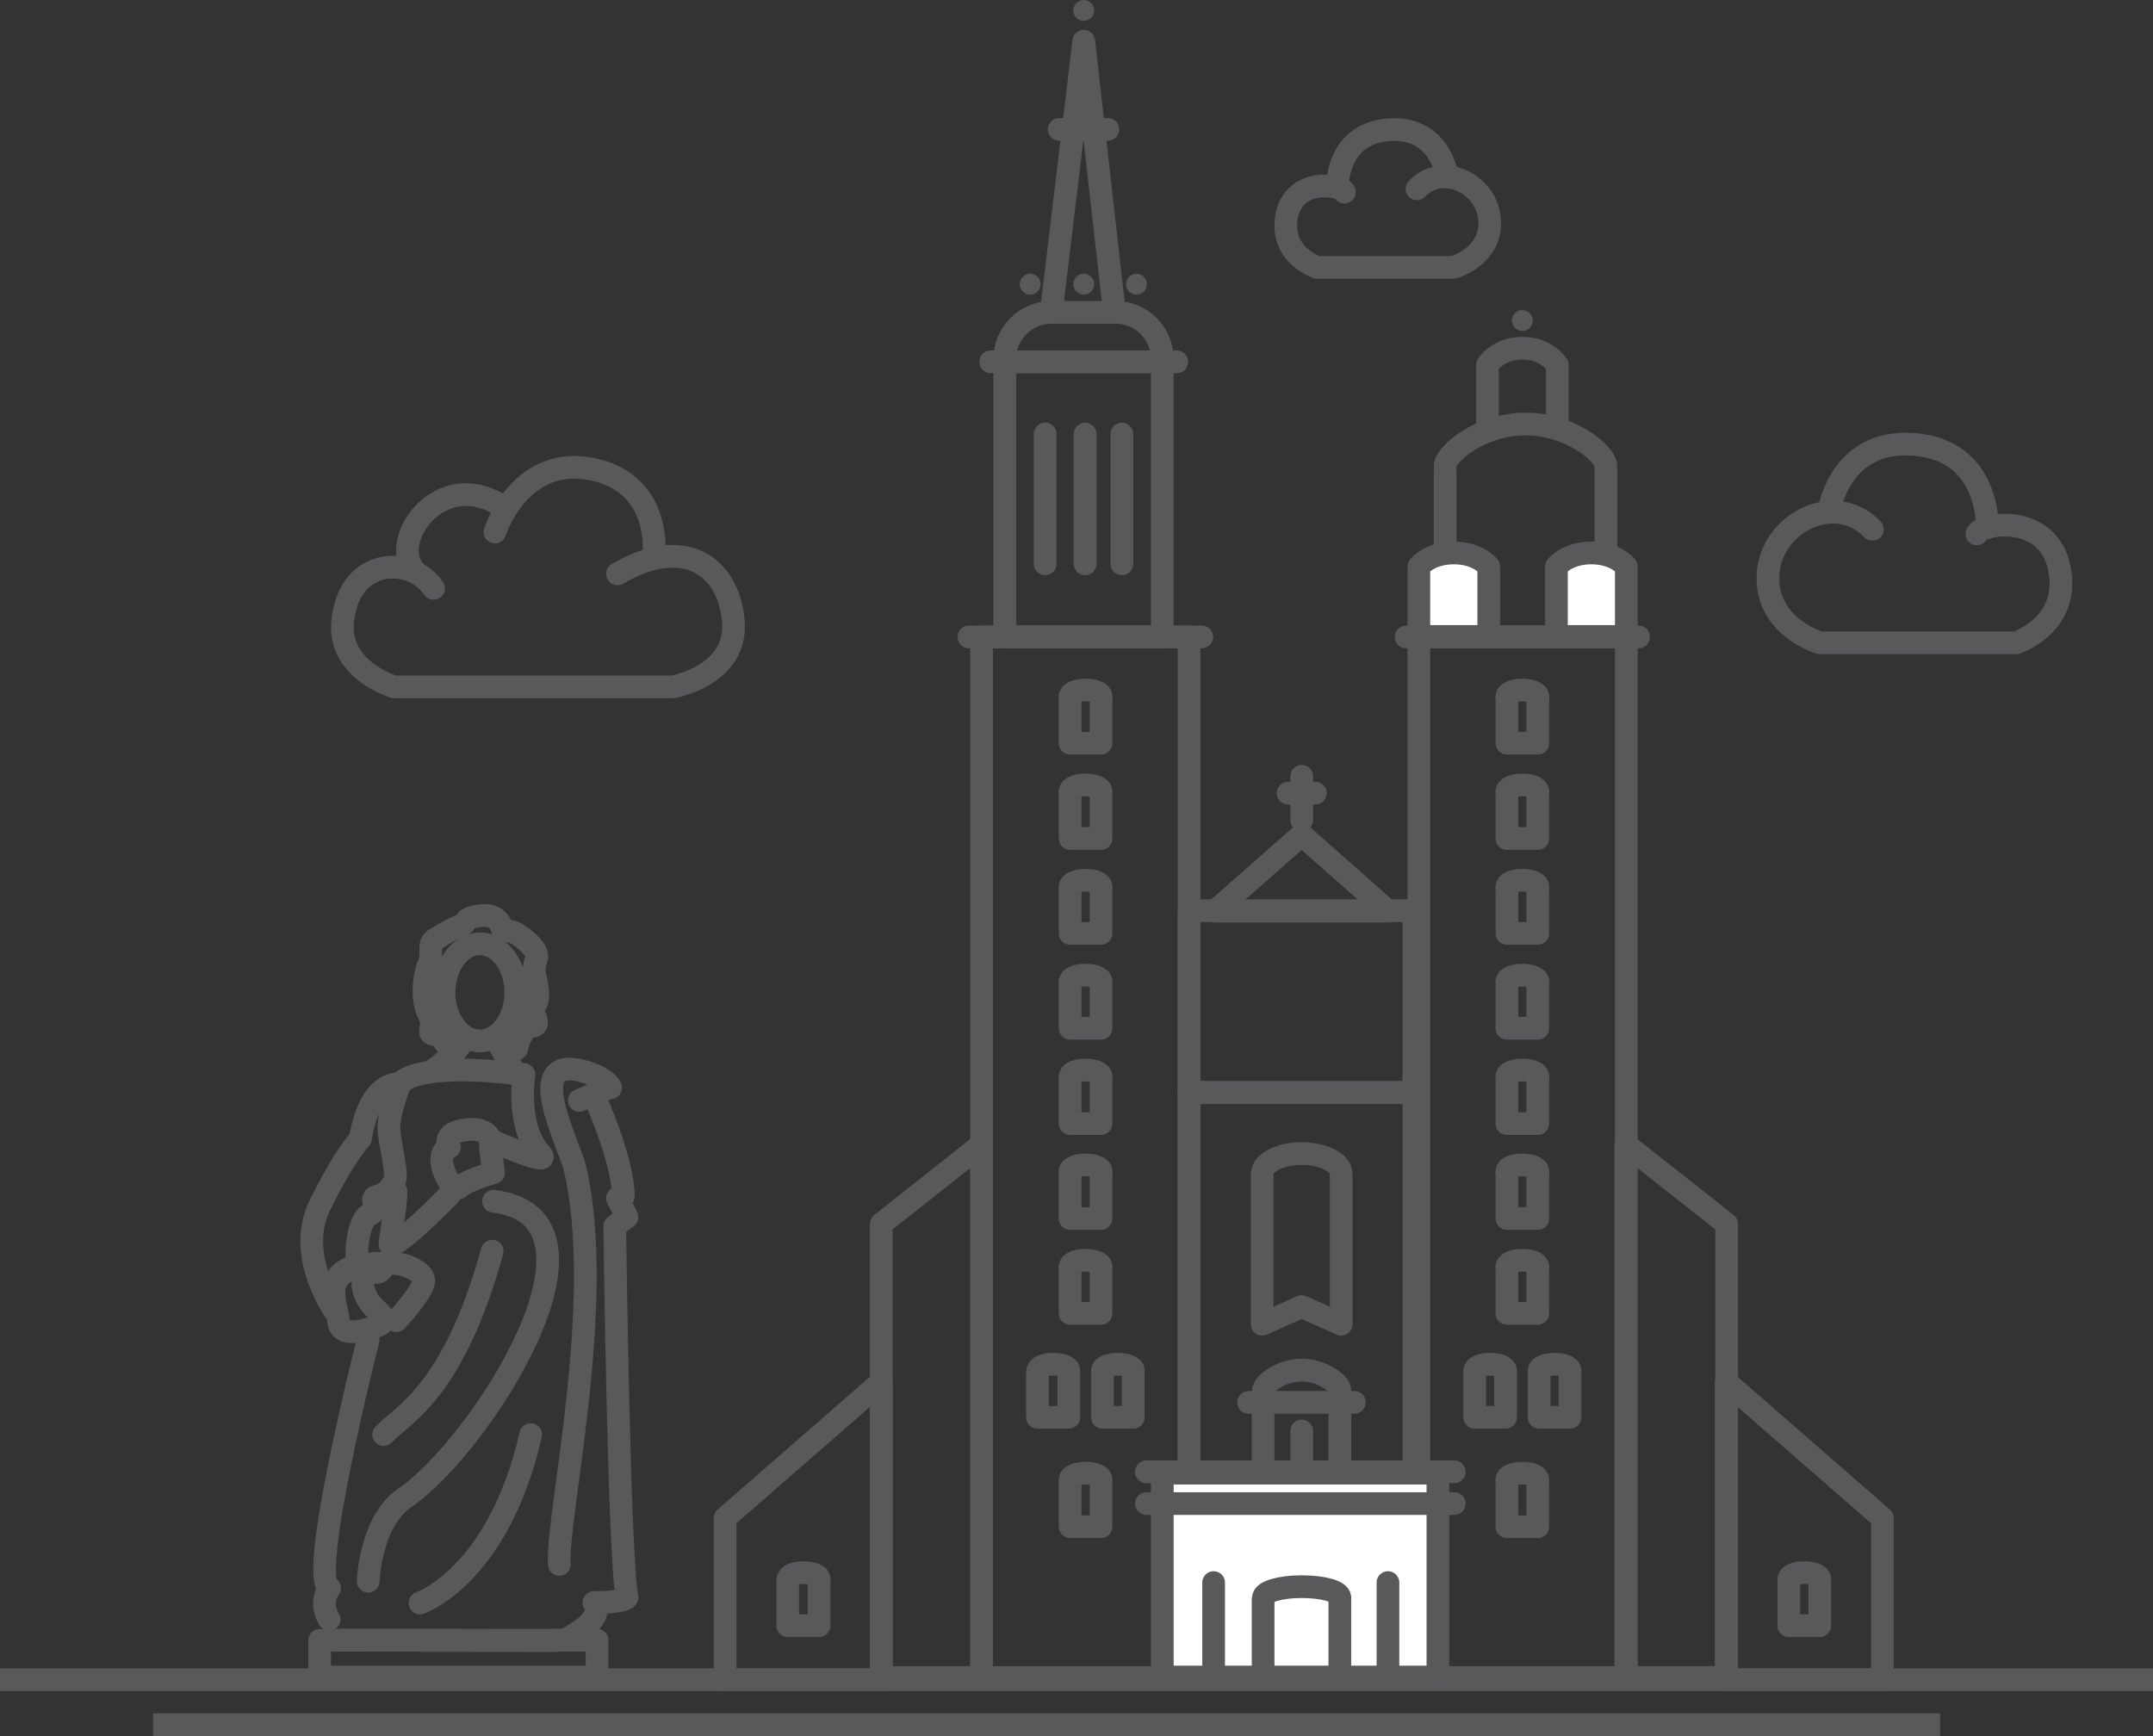 <?xml version="1.0" encoding="utf-8"?>
<!-- Generator: Adobe Illustrator 19.1.0, SVG Export Plug-In . SVG Version: 6.00 Build 0)  -->
<svg version="1.1" xmlns="http://www.w3.org/2000/svg" xmlns:xlink="http://www.w3.org/1999/xlink" x="0px" y="0px"
	 viewBox="0 0 474.2 382.4" style="enable-background:new 0 0 474.2 382.4;" xml:space="preserve">
<rect x="0" y="0" width="474.2" height="382.4" fill="#333333" stroke="none"/>
<style type="text/css">
	.st0{fill:#EDEDED;}
	.st1{fill:#59595A;}
	.st2{fill:none;stroke:#59595B;stroke-width:5;stroke-linejoin:round;stroke-miterlimit:10;}
	.st3{fill:none;stroke:#59595B;stroke-width:4.146;stroke-linejoin:round;stroke-miterlimit:10;}
	.st4{fill:#F6F5F5;}
	.st5{fill:#59595B;}
	.st6{fill:none;stroke:#59595B;stroke-width:4.087;stroke-linecap:round;stroke-linejoin:round;stroke-miterlimit:10;}
	.st7{fill:none;stroke:#59595B;stroke-width:5;stroke-linecap:round;stroke-linejoin:round;stroke-miterlimit:10;}
	.st8{fill:#EFEFEF;stroke:#59595B;stroke-width:5;stroke-linecap:round;stroke-linejoin:round;stroke-miterlimit:10;}
	.st9{fill:#EDECED;}
	.st10{fill:none;stroke:#5A5B5B;stroke-width:5;stroke-miterlimit:10;}
	.st11{fill:none;stroke:#5A5B5C;stroke-width:5;stroke-linecap:round;stroke-linejoin:round;stroke-miterlimit:10;}
	.st12{fill:#EDECED;stroke:#5A5B5C;stroke-width:5;stroke-linecap:round;stroke-linejoin:round;stroke-miterlimit:10;}
	.st13{fill:#5A5B5C;stroke:#5A5B5C;stroke-width:5;stroke-linecap:round;stroke-linejoin:round;stroke-miterlimit:10;}
	.st14{fill:none;stroke:#5A5B5B;stroke-width:5;stroke-linecap:round;stroke-linejoin:round;stroke-miterlimit:10;}
	.st15{fill:#F0EFEF;stroke:#5A5B5B;stroke-width:5;stroke-linecap:round;stroke-linejoin:round;stroke-miterlimit:10;}
	.st16{fill:#E8E8E8;stroke:#5A5B5C;stroke-width:5;stroke-linecap:round;stroke-linejoin:round;stroke-miterlimit:10;}
	.st17{fill:#FFFFFF;stroke:#5A5B5B;stroke-width:5;stroke-linecap:round;stroke-linejoin:round;stroke-miterlimit:10;}
	.st18{fill:#EFEFEF;stroke:#59595A;stroke-width:5;stroke-linecap:round;stroke-linejoin:round;stroke-miterlimit:10;}
	.st19{fill:none;stroke:#59595A;stroke-width:5;stroke-miterlimit:10;}
	.st20{fill:none;stroke:#59595A;stroke-width:5;stroke-linecap:round;stroke-miterlimit:10;}
	.st21{fill:none;stroke:#59595A;stroke-width:5;stroke-linejoin:round;stroke-miterlimit:10;}
	.st22{fill:none;stroke:#59595A;stroke-width:4.539;stroke-miterlimit:10;}
	.st23{fill:none;stroke:#59595A;stroke-width:4.135;stroke-miterlimit:10;}
	.st24{fill:none;stroke:#59595A;stroke-width:3.98;stroke-miterlimit:10;}
	.st25{fill:none;stroke:#58595B;stroke-width:5;stroke-miterlimit:10;}
	.st26{fill:none;stroke:#58595B;stroke-width:5;stroke-linejoin:round;stroke-miterlimit:10;}
	.st27{fill:none;stroke:#58595B;stroke-width:5;stroke-linecap:round;stroke-linejoin:round;stroke-miterlimit:10;}
	.st28{fill:none;stroke:#59595B;stroke-width:4.205;stroke-linecap:round;stroke-linejoin:round;stroke-miterlimit:10;}
	.st29{fill:none;stroke:#59595B;stroke-width:5;stroke-miterlimit:10;}
	.st30{fill:#EDECEC;stroke:#59595B;stroke-width:5;stroke-linecap:round;stroke-linejoin:round;stroke-miterlimit:10;}
	.st31{fill:#EDEDED;stroke:#59595A;stroke-width:5;stroke-miterlimit:10;}
	.st32{fill:#EDEDED;stroke:#59595B;stroke-width:5;stroke-linecap:round;stroke-linejoin:round;stroke-miterlimit:10;}
	.st33{fill:none;stroke:#59595A;stroke-width:5;stroke-linecap:round;stroke-linejoin:round;stroke-miterlimit:10;}
	.st34{fill:#58595B;}
	.st35{fill:#59595A;stroke:#EDEDED;stroke-width:3;stroke-miterlimit:10;}
	.st36{fill:#59595A;stroke:#EDEDED;stroke-miterlimit:10;}
	.st37{fill:#EFEFEF;stroke:#59595A;stroke-width:5;stroke-linecap:round;stroke-miterlimit:10;}
	.st38{fill:#EDEDED;stroke:#59595A;stroke-width:5;stroke-linecap:round;stroke-linejoin:round;stroke-miterlimit:10;}
	.st39{fill-rule:evenodd;clip-rule:evenodd;fill:#59595B;}
	
		.st40{fill-rule:evenodd;clip-rule:evenodd;fill:none;stroke:#59595B;stroke-width:5;stroke-linecap:round;stroke-linejoin:round;stroke-miterlimit:10;}
	.st41{fill:none;stroke:#5A5B5C;stroke-width:4.146;stroke-linejoin:round;stroke-miterlimit:10;}
	.st42{fill:none;stroke:#5A5B5B;stroke-width:4.539;stroke-miterlimit:10;}
	.st43{fill:none;stroke:#5A5B5B;stroke-width:4.135;stroke-miterlimit:10;}
	.st44{fill:none;stroke:#5A5B5B;stroke-width:3.98;stroke-miterlimit:10;}
	.st45{fill:none;stroke:#5A5B5C;stroke-width:4;stroke-linecap:round;stroke-linejoin:round;stroke-miterlimit:10;}
	.st46{fill:none;stroke:#595A5C;stroke-width:5;stroke-linecap:round;stroke-linejoin:round;stroke-miterlimit:10;}
	.st47{fill:#5A5B5C;}
	.st48{fill:none;stroke:#595A5C;stroke-width:5;stroke-linejoin:round;stroke-miterlimit:10;}
	.st49{fill:none;stroke:#5A5B5B;stroke-width:5;stroke-linecap:round;stroke-miterlimit:10;}
	.st50{fill:#5A5B5B;}
	.st51{fill:#5A5B5C;stroke:#5A5B5C;stroke-miterlimit:10;}
	.st52{fill:#595A5C;}
	.st53{fill:#EDECED;stroke:#5A5B5B;stroke-width:5;stroke-miterlimit:10;}
	.st54{fill:#FFFFFF;stroke:#5A5B5B;stroke-width:5;stroke-miterlimit:10;}
	.st55{fill:#FFFFFF;stroke:#5A5B5C;stroke-width:5;stroke-linecap:round;stroke-linejoin:round;stroke-miterlimit:10;}
	.st56{fill:#FFFFFF;stroke:#59595B;stroke-width:5;stroke-linecap:round;stroke-linejoin:round;stroke-miterlimit:10;}
	.st57{fill:#FFFFFF;stroke:#59595A;stroke-width:5;stroke-linecap:round;stroke-linejoin:round;stroke-miterlimit:10;}
	.st58{fill:#FFFFFF;stroke:#59595A;stroke-width:5;stroke-miterlimit:10;}
	.st59{fill:none;stroke:#59595B;stroke-width:3.857;stroke-linejoin:round;stroke-miterlimit:10;}
	.st60{fill:#EDEDED;stroke:#59595B;stroke-width:5;stroke-miterlimit:10;}
	.st61{fill:none;stroke:#59595B;stroke-width:5;stroke-linecap:round;stroke-miterlimit:10;}
	.st62{fill:#59595B;stroke:#59595A;stroke-width:5;stroke-linecap:round;stroke-linejoin:round;stroke-miterlimit:10;}
	.st63{fill:#FFFFFF;stroke:#59595B;stroke-width:5;stroke-miterlimit:10;}
	.st64{fill:#EAEAEA;stroke:#59595A;stroke-width:5;stroke-linecap:round;stroke-linejoin:round;stroke-miterlimit:10;}
	.st65{fill:#EAEAEA;stroke:#59595A;stroke-width:5;stroke-linecap:round;stroke-miterlimit:10;}
</style>
<g id="Background">
</g>
<g id="_x23_Tower_x5F_Bridge">
</g>
<g id="_x23_Washington_x5F_Mountain">
</g>
<g id="_x23_London_x5F_Eye">
</g>
<g id="_x23_Eiffel_x5F_Tower">
	<g id="New_Symbol">
	</g>
</g>
<g id="_x23_Forbidden_x5F_City">
</g>
<g id="_x23_Sydney_x5F_Opera_x5F_House">
</g>
<g id="_x23_Space_x5F_Needle">
</g>
<g id="_x23_Pyramid">
</g>
<g id="_x23_The_x5F_Pantheon">
</g>
<g id="_x23_Emirates_x5F_Towers">
</g>
<g id="_x23_China_x5F_wall">
	<g id="_x23_Empire_x5F_State_x5F_Building">
	</g>
	<g>
		<g>
			<line class="st19" x1="474.2" y1="370" x2="0" y2="370"/>
			<line class="st19" x1="427.3" y1="379.9" x2="33.7" y2="379.9"/>
		</g>
		<g>
			<ellipse class="st33" cx="105.7" cy="218.6" rx="7.9" ry="10.7"/>
			<path class="st33" d="M113.8,231c0,0,0.8-4.6,3.4-4.9c2.5-0.3-0.7-3.4,0.4-4.4c1.1-1,1.1-3.2,0.2-6.9c-0.9-3.7,2.4-3.6-1.6-7.3
				c-4-3.7-5.1-1.9-5.4-2.4c-0.3-0.5-0.6-3.9-4.9-3.4c-4.3,0.5-2.8,1.7-4.4,2.2c-1.6,0.5-4,2-5.7,3c-1.7,1-0.3,3-1.4,5.6
				s-1.6,7.8,0,10.8c1.6,3-0.8,4.4,1.4,4.6c2.2,0.2,1.7,1.9,2.7,2.2"/>
			<path class="st33" d="M101.6,229.3c0,2.1-6.3,6.5-6.3,6.5"/>
			<path class="st33" d="M113.6,236.6c0,0-0.8-0.9-4-7.3"/>
			<path class="st33" d="M88.1,238.7c0,0-2.8,6.8-2.4,10.6s1.9,9.2,1.2,10.8c-0.8,1.5-1.7,2.9-3.9,3.4c-2.1,0.5,1.3,2.9-1.6,4
				c-2.8,1.1-3.4,10.8-2.3,11.2s-8-0.6-5.2,10.3c0,0-8.9-12.3-3.5-23.4c5.4-11.1,9-14.8,9-14.8S80.8,238.7,88.1,238.7z"/>
			<path class="st33" d="M83.3,292c0,0-8.2,3.5-8.7-0.8s-3.8-10,4.4-12.2s4.9,1.1,4.4,1.2c-0.6,0.2-3.1,0-3.4,1.4
				c-0.3,1.4,0,4.4,3,7S83.3,292,83.3,292z"/>
			<path class="st33" d="M87.4,278.4c0.9-0.1,5.4,1.2,5.9,3.4c0.5,2.2-6,9.1-6,9.1"/>
			<path class="st33" d="M88.1,238.7c0,0,3-5.1,27.3-2c0,0-1.8,11.5,3.6,17.4c3.1,3.3-10.1-2.6-10.1-2.6"/>
			<path class="st33" d="M87.1,262.3c0.6-0.3-1.2,11.3-1.2,11.3"/>
			<path class="st33" d="M108,252.8l0.7,5.5c0,0-6.2,1.8-7.6,3.3s-6.4-7.3-2.1-8.9c0,0-2.2-3.2,4-3.9
				C109.1,248.3,108,252.8,108,252.8z"/>
			<path class="st33" d="M123.2,344.6c-0.8-9.9,10.3-57.3,3.5-87c-1.2-5.4-11.7-24.8,1.1-21.8c5.8,1.4,6.7,3.8,6.7,3.8"/>
			<path class="st33" d="M85.9,274.1c1.4,1.1,13.1-10.9,13.1-10.9"/>
			<path class="st33" d="M108.4,275.6c-8.6,31.2-19.7,35.9-23.9,40.4"/>
			<path class="st33" d="M74.9,361.3l46.1,0.1l3.2-0.1c9.9-4.9,6.6-8.3,6.6-8.3c7,0,7.3-1.1,7.3-1.1c-1.8-9.4-2.7-81.8-2.7-81.8
				l2.7-2l-2.1-4.2l1.3-0.4c-0.1-8.3-6.5-22.2-6.5-22.2l2.7-1.5l-5.9,2.6"/>
			<path class="st33" d="M81.1,295.1c0,0-13.5,53-8.5,54.7c0,0-2.5,3.1-0.1,6.9"/>
			<path class="st33" d="M108.7,264.6c29.5,3.6-3,54.1-19.5,65.3c-7.7,5.2-8.1,18.4-8.1,18.4"/>
			<path class="st33" d="M92.5,353.1c0,0,17.2-5.8,24.4-37.1"/>
			<rect x="70.4" y="361.3" class="st33" width="61.1" height="8.1"/>
		</g>
		<g>
			<path class="st7" d="M136,126.4c14.5-8.5,24.3-2,25.5,10.2c1.2,12.2-13.3,14.7-13.3,14.7H86.8c0,0-12.6-3.7-11.3-14.7
				c1.6-14.1,15.2-14.1,20-7"/>
			<path class="st7" d="M91.3,125.8c-5.9-7,5.9-23.2,19.4-14.2"/>
			<path class="st7" d="M109,117.2c0,0,5.7-17.9,22.5-13.6c14.5,3.7,12.5,18.9,12.5,18.9"/>
		</g>
		<g>
			<path class="st7" d="M312.1,41.6c5.7-6,15.6-1,16,7s-8,10.3-8,10.3h-30c0,0-8.3-2.7-6.7-11.3s12-7,12.7-5.3"/>
			<path class="st7" d="M318.8,39c0,0-1.5-11.4-13.1-10.4c-11.6,1-11.1,12.7-11.1,12.7"/>
		</g>
		<g>
			<path class="st7" d="M412.4,116.6c-8.2-8.6-22.5-1.4-23,10.1s11.5,14.9,11.5,14.9H444c0,0,12-3.8,9.6-16.3
				c-2.4-12.5-17.3-10.1-18.2-7.7"/>
			<path class="st7" d="M402.8,112.8c0,0,2.2-16.3,18.9-14.9s16,18.3,16,18.3"/>
		</g>
		<circle class="st1" cx="250.3" cy="62.6" r="2.3"/>
		<g>
			<path class="st7" d="M295.4,258.6c0-2.5-3.9-4.5-8.7-4.5s-8.7,2-8.7,4.5"/>
			<polyline class="st7" points="295.4,259.4 295.4,291.7 286.7,287.8 278,291.7 278,259.4 			"/>
		</g>
		<line class="st33" x1="247.1" y1="95.6" x2="247.1" y2="124.2"/>
		<polygon class="st33" points="194.1,304.4 159.7,334.4 159.7,370 194.1,370 		"/>
		<polygon class="st33" points="216.2,252.1 194.1,269.6 194.1,369.5 216.2,369.5 		"/>
		<rect x="216.2" y="140.3" class="st33" width="45.7" height="229.2"/>
		<rect x="221.3" y="79.7" class="st33" width="34.7" height="60.6"/>
		<path class="st33" d="M221.3,79.1L221.3,79.1c0-5.7,4.6-10.3,10.3-10.3h14.1c5.7,0,10.3,4.6,10.3,10.3v0"/>
		<line class="st33" x1="218.2" y1="79.7" x2="259.2" y2="79.7"/>
		<circle class="st1" cx="226.9" cy="62.6" r="2.3"/>
		<circle class="st1" cx="238.7" cy="62.6" r="2.3"/>
		<circle class="st1" cx="238.7" cy="2.3" r="2.3"/>
		<polyline class="st33" points="245.4,68.3 238.7,9.1 231.6,68.3 		"/>
		<line class="st33" x1="233.3" y1="28.5" x2="244" y2="28.5"/>
		<line class="st33" x1="239" y1="95.6" x2="239" y2="124.2"/>
		<line class="st33" x1="230.2" y1="95.6" x2="230.2" y2="124.2"/>
		<line class="st33" x1="213.4" y1="140.3" x2="264.7" y2="140.3"/>
		<g>
			<path class="st7" d="M235.4,301.9c0-0.8-1.5-1.4-3.4-1.4c-1.9,0-3.4,0.6-3.4,1.4"/>
			<polyline class="st7" points="235.4,302.2 235.4,312.2 228.5,312.2 228.5,302.2 			"/>
		</g>
		<g>
			<path class="st7" d="M249.6,301.9c0-0.8-1.5-1.4-3.4-1.4s-3.4,0.6-3.4,1.4"/>
			<polyline class="st7" points="249.6,302.2 249.6,312.2 242.8,312.2 242.8,302.2 			"/>
		</g>
		<g>
			<path class="st7" d="M242.5,325.9c0-0.8-1.5-1.4-3.4-1.4s-3.4,0.6-3.4,1.4"/>
			<polyline class="st7" points="242.5,326.2 242.5,336.3 235.7,336.3 235.7,326.2 			"/>
		</g>
		<g>
			<path class="st7" d="M242.5,279c0-0.8-1.5-1.4-3.4-1.4s-3.4,0.6-3.4,1.4"/>
			<polyline class="st7" points="242.5,279.2 242.5,289.3 235.7,289.3 235.7,279.2 			"/>
		</g>
		<g>
			<path class="st7" d="M242.5,258c0-0.8-1.5-1.4-3.4-1.4s-3.4,0.6-3.4,1.4"/>
			<polyline class="st7" points="242.5,258.3 242.5,268.4 235.7,268.4 235.7,258.3 			"/>
		</g>
		<g>
			<path class="st7" d="M242.5,237.1c0-0.8-1.5-1.4-3.4-1.4s-3.4,0.6-3.4,1.4"/>
			<polyline class="st7" points="242.5,237.4 242.5,247.5 235.7,247.5 235.7,237.4 			"/>
		</g>
		<g>
			<path class="st7" d="M242.5,216.2c0-0.8-1.5-1.4-3.4-1.4s-3.4,0.6-3.4,1.4"/>
			<polyline class="st7" points="242.5,216.4 242.5,226.5 235.7,226.5 235.7,216.4 			"/>
		</g>
		<g>
			<path class="st7" d="M242.5,195.3c0-0.8-1.5-1.4-3.4-1.4s-3.4,0.6-3.4,1.4"/>
			<polyline class="st7" points="242.5,195.5 242.5,205.6 235.7,205.6 235.7,195.5 			"/>
		</g>
		<g>
			<path class="st7" d="M242.5,174.3c0-0.8-1.5-1.4-3.4-1.4s-3.4,0.6-3.4,1.4"/>
			<polyline class="st7" points="242.5,174.6 242.5,184.7 235.7,184.7 235.7,174.6 			"/>
		</g>
		<g>
			<path class="st7" d="M242.5,153.4c0-0.8-1.5-1.4-3.4-1.4s-3.4,0.6-3.4,1.4"/>
			<polyline class="st7" points="242.5,153.7 242.5,163.7 235.7,163.7 235.7,153.7 			"/>
		</g>
		<g>
			<path class="st7" d="M180.4,347.8c0-0.8-1.5-1.4-3.4-1.4s-3.4,0.6-3.4,1.4"/>
			<polyline class="st7" points="180.4,348 180.4,358.1 173.5,358.1 173.5,348 			"/>
		</g>
		<polygon class="st33" points="380.2,304.4 414.6,334.4 414.6,370 380.2,370 		"/>
		<polygon class="st33" points="358.1,252.1 380.3,269.6 380.3,369.5 358.1,369.5 		"/>
		<rect x="312.5" y="140.3" class="st33" width="45.7" height="229.2"/>
		<circle class="st1" cx="335.3" cy="70.6" r="2.3"/>
		<line class="st33" x1="360.9" y1="140.3" x2="309.7" y2="140.3"/>
		<g>
			<path class="st7" d="M339,301.9c0-0.8,1.5-1.4,3.4-1.4s3.4,0.6,3.4,1.4"/>
			<polyline class="st7" points="339,302.2 339,312.2 345.8,312.2 345.8,302.2 			"/>
		</g>
		<g>
			<path class="st7" d="M324.8,301.9c0-0.8,1.5-1.4,3.4-1.4s3.4,0.6,3.4,1.4"/>
			<polyline class="st7" points="324.8,302.2 324.8,312.2 331.6,312.2 331.6,302.2 			"/>
		</g>
		<g>
			<path class="st7" d="M331.9,325.9c0-0.8,1.5-1.4,3.4-1.4s3.4,0.6,3.4,1.4"/>
			<polyline class="st7" points="331.9,326.2 331.9,336.3 338.7,336.3 338.7,326.2 			"/>
		</g>
		<g>
			<path class="st7" d="M331.9,279c0-0.8,1.5-1.4,3.4-1.4s3.4,0.6,3.4,1.4"/>
			<polyline class="st7" points="331.9,279.2 331.9,289.3 338.7,289.3 338.7,279.2 			"/>
		</g>
		<g>
			<path class="st7" d="M331.9,258c0-0.8,1.5-1.4,3.4-1.4s3.4,0.6,3.4,1.4"/>
			<polyline class="st7" points="331.9,258.3 331.9,268.4 338.7,268.4 338.7,258.3 			"/>
		</g>
		<g>
			<path class="st7" d="M331.9,237.1c0-0.8,1.5-1.4,3.4-1.4s3.4,0.6,3.4,1.4"/>
			<polyline class="st7" points="331.9,237.4 331.9,247.5 338.7,247.5 338.7,237.4 			"/>
		</g>
		<g>
			<path class="st7" d="M331.9,216.2c0-0.8,1.5-1.4,3.4-1.4s3.4,0.6,3.4,1.4"/>
			<polyline class="st7" points="331.9,216.4 331.9,226.5 338.7,226.5 338.7,216.4 			"/>
		</g>
		<g>
			<path class="st7" d="M331.9,195.3c0-0.8,1.5-1.4,3.4-1.4s3.4,0.6,3.4,1.4"/>
			<polyline class="st7" points="331.9,195.5 331.9,205.6 338.7,205.6 338.7,195.5 			"/>
		</g>
		<g>
			<path class="st7" d="M331.9,174.3c0-0.8,1.5-1.4,3.4-1.4s3.4,0.6,3.4,1.4"/>
			<polyline class="st7" points="331.9,174.6 331.9,184.7 338.7,184.7 338.7,174.6 			"/>
		</g>
		<g>
			<path class="st7" d="M331.9,153.4c0-0.8,1.5-1.4,3.4-1.4s3.4,0.6,3.4,1.4"/>
			<polyline class="st7" points="331.9,153.7 331.9,163.7 338.7,163.7 338.7,153.7 			"/>
		</g>
		<g>
			<path class="st7" d="M394,347.8c0-0.8,1.5-1.4,3.4-1.4c1.9,0,3.4,0.6,3.4,1.4"/>
			<polyline class="st7" points="394,348 394,358.1 400.8,358.1 400.8,348 			"/>
		</g>
		<rect x="261.9" y="240.6" class="st7" width="49.5" height="128.8"/>
		<rect x="261.9" y="200.6" class="st7" width="49.5" height="40.1"/>
		<polygon class="st7" points="305.7,200.7 267.6,200.7 286.7,183.9 		"/>
		<rect x="256" y="324.5" class="st56" width="60.7" height="44.9"/>
		<line class="st7" x1="252.5" y1="331.2" x2="320.3" y2="331.2"/>
		<line class="st7" x1="252.5" y1="324.2" x2="320.3" y2="324.2"/>
		<g>
			<path class="st7" d="M295.1,351.9c0-1.4-3.8-2.4-8.4-2.4c-4.7,0-8.4,1.1-8.4,2.4"/>
			<polyline class="st7" points="295.1,352.3 295.1,369.8 278.2,369.8 278.2,352.3 			"/>
		</g>
		<g>
			<path class="st7" d="M295.1,306.2c0-1.4-3.8-4.4-8.4-4.4c-4.7,0-8.4,3.1-8.4,4.4"/>
			<polyline class="st7" points="295.1,306.7 295.1,324.2 278.2,324.2 278.2,306.7 			"/>
		</g>
		<g>
			<path class="st7" d="M353.7,102.7c0-2.8-7.9-9.3-17.7-9.3c-9.8,0-17.7,6.5-17.7,9.3"/>
			<polyline class="st7" points="353.7,103.6 353.7,140.3 318.3,140.3 318.3,103.6 			"/>
		</g>
		<line class="st7" x1="267.3" y1="368.6" x2="267.3" y2="348.6"/>
		<line class="st7" x1="286.7" y1="322.5" x2="286.7" y2="315.2"/>
		<line class="st7" x1="305.7" y1="368.6" x2="305.7" y2="348.6"/>
		<line class="st7" x1="286.7" y1="171" x2="286.7" y2="180.6"/>
		<line class="st7" x1="283.7" y1="174.7" x2="289.7" y2="174.7"/>
		<line class="st7" x1="275" y1="308.9" x2="298.3" y2="308.9"/>
		<path class="st56" d="M327.9,124.8c0,0-2.3-3-7.7-3s-7.7,3-7.7,3v15.4h15.4V124.8z"/>
		<path class="st7" d="M343,93.4v-13c0,0-2.3-3.7-7.7-3.7s-7.7,3.7-7.7,3.7v13"/>
		<path class="st56" d="M358.2,124.8c0,0-2.3-3-7.7-3s-7.7,3-7.7,3v15.4h15.4V124.8z"/>
	</g>
</g>
</svg>
